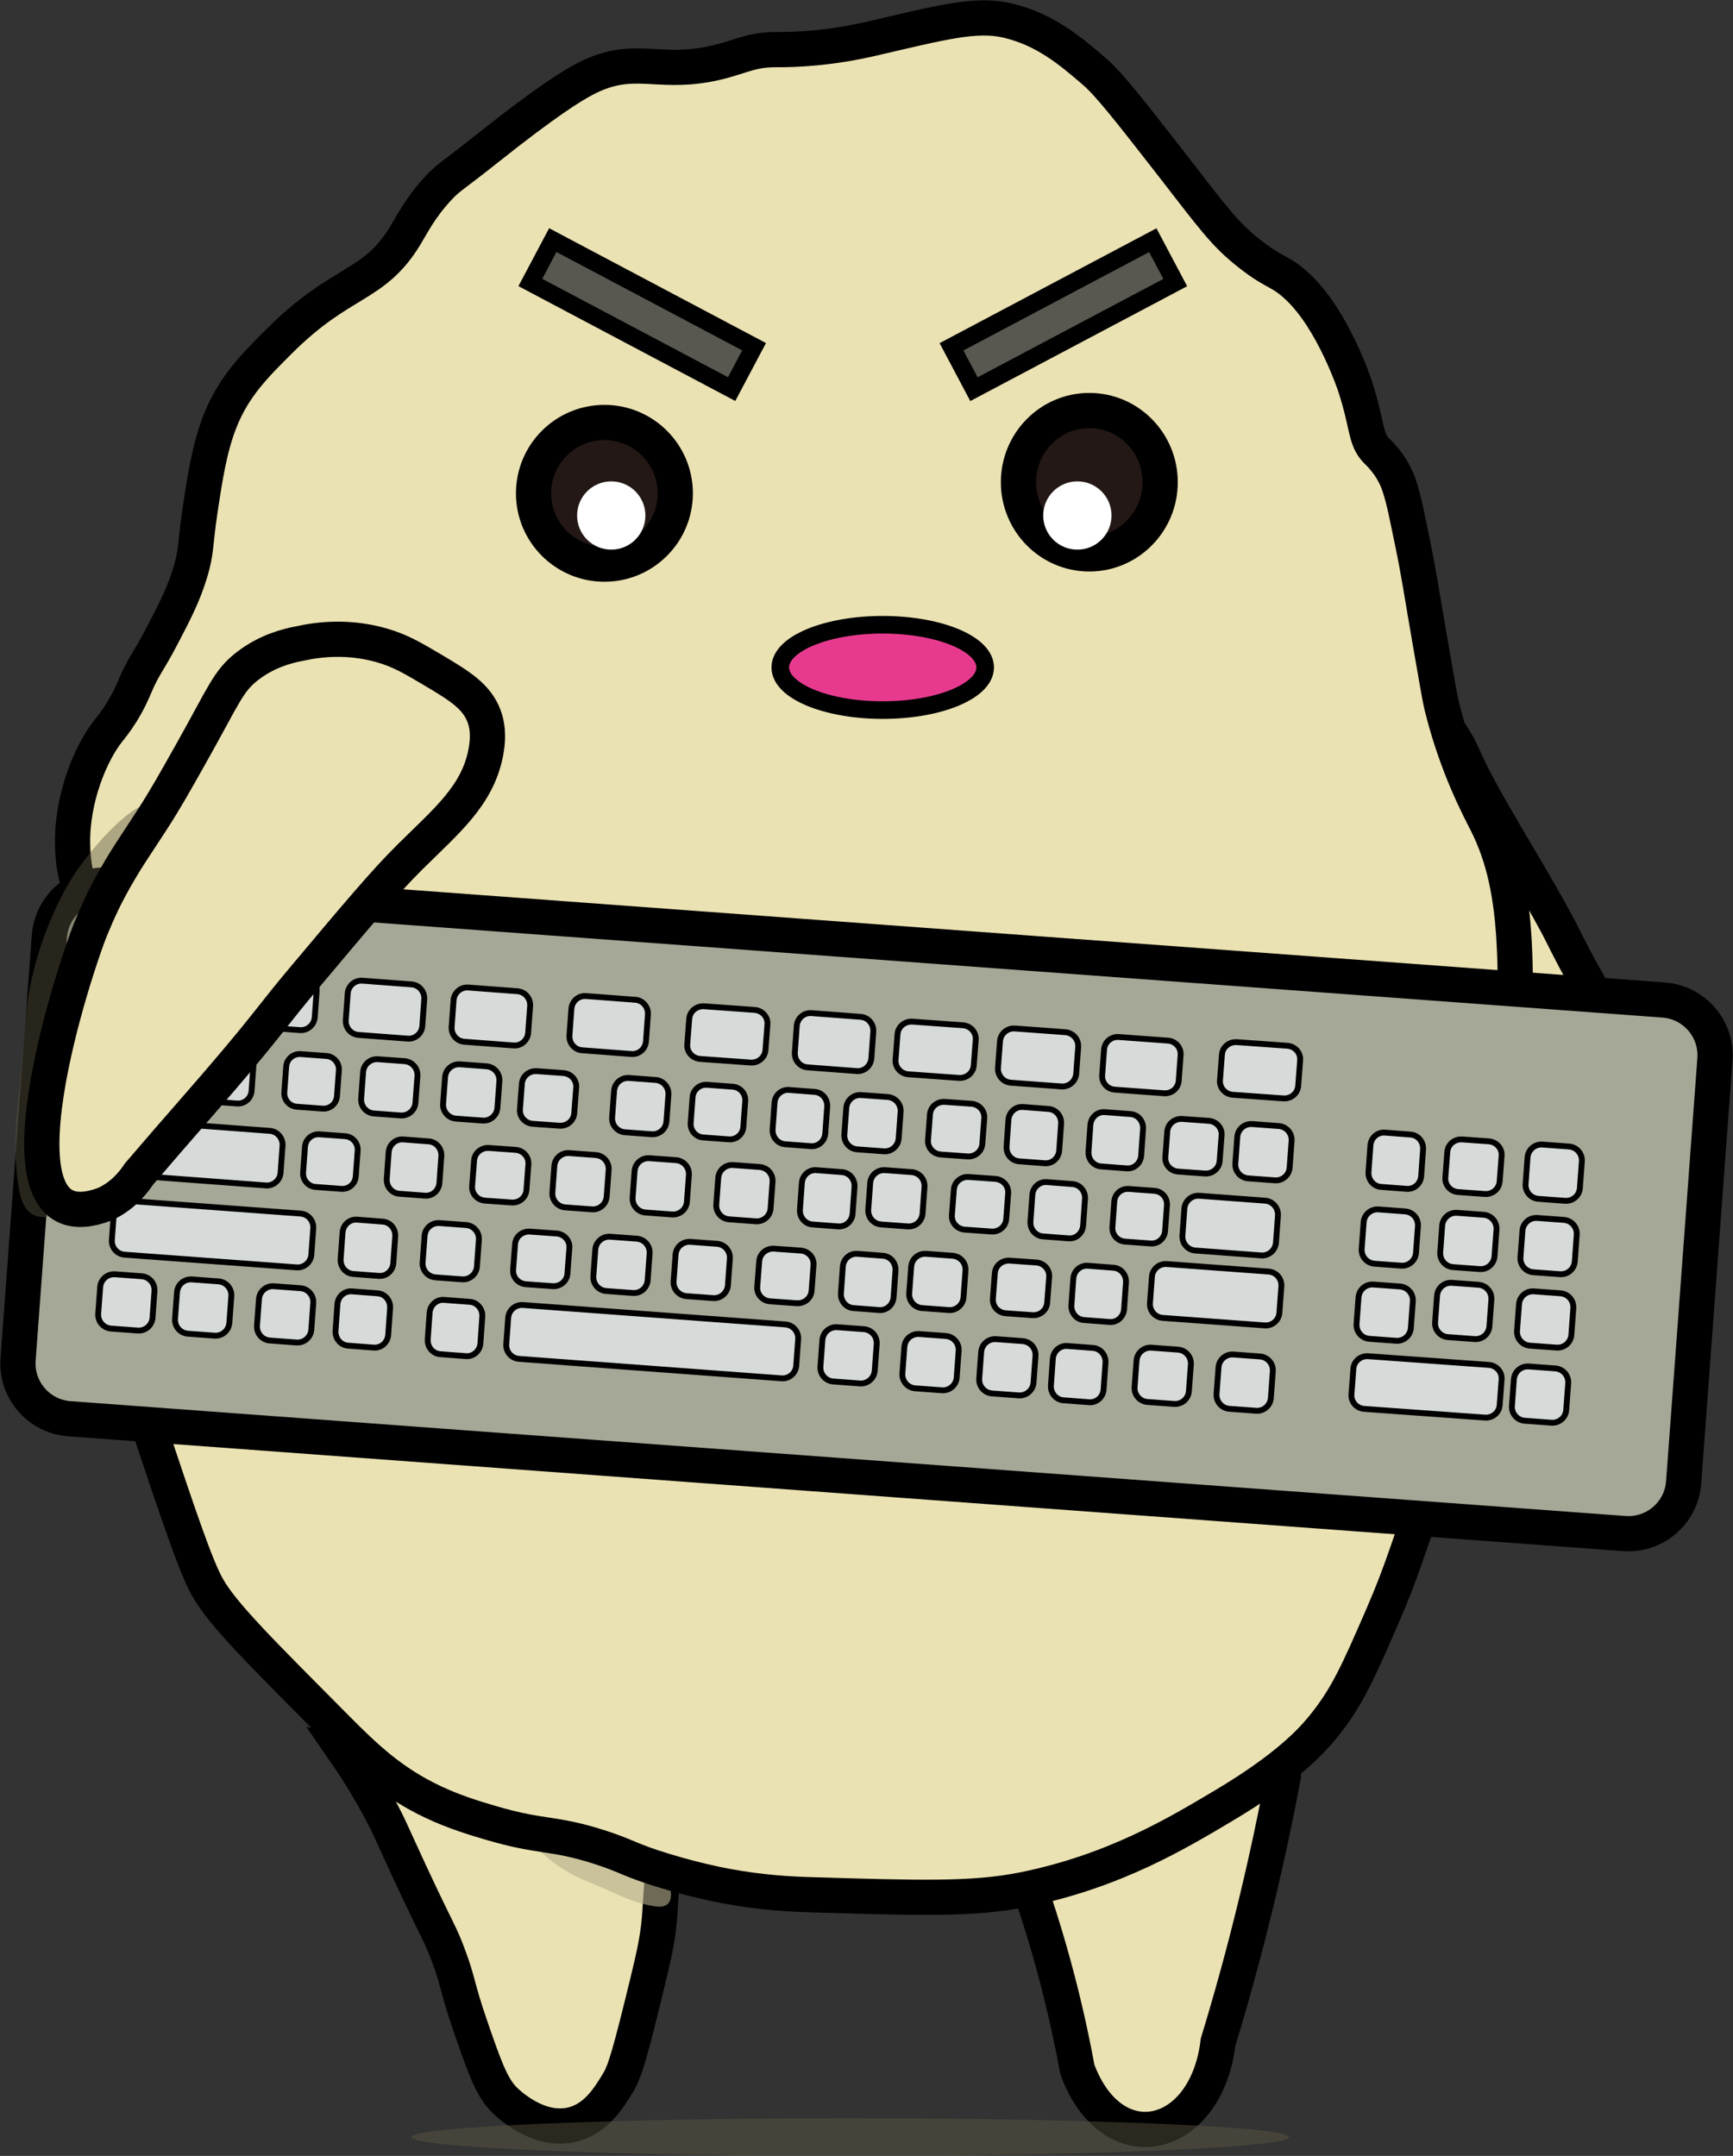 <svg width="1015" height="1263" xmlns="http://www.w3.org/2000/svg" xmlns:xlink="http://www.w3.org/1999/xlink" xml:space="preserve" overflow="hidden"><rect width="100%" height="100%" fill="#333333" stroke="none"/><g transform="translate(-3249 -690)"><path d="M4023.1 1102.31C4032.17 1072.36 4030.02 1067.57 4035.15 1065.31 4050.25 1058.66 4081.42 1094.56 4097.71 1118.52 4108.2 1133.97 4102.09 1129.13 4123.1 1165.98 4136.88 1190.15 4154.64 1218.75 4164.44 1238.4 4165.27 1240.07 4167.64 1244.92 4171.16 1251.54 4177.1 1262.73 4180.81 1268.47 4192.31 1291.07 4206.16 1318.29 4215.4 1338.39 4232.09 1371.86 4234.13 1375.03 4240.3 1384.48 4240.5 1397.33 4237.08 1475.82 4100.35 1354.07 4087.24 1339.96 4066.72 1319.02 4063.15 1310.56 4043.9 1283.28 4033.03 1267.88 4027.6 1260.18 4021.76 1253.21 4015.48 1245.7 4011.47 1241.69 4006.78 1233.97 4001.07 1224.59 3998.11 1215.9 3996.5 1210 3999.07 1202.19 4002.51 1190.41 4005.06 1175.74 4007.21 1163.43 4006.51 1161.81 4008.21 1151.49 4011.34 1132.5 4015.37 1127.82 4023.1 1102.31Z" stroke="#000000" stroke-width="20.625" stroke-miterlimit="8" fill="#EBE2B3" fill-rule="evenodd"/><path d="M3450.5 1715.5C3453.92 1720.46 3456.74 1724.75 3458.85 1728.07 3466.27 1739.79 3471.15 1749.07 3473.03 1752.69 3477.97 1762.13 3478.42 1764.04 3488.95 1786.7 3505.87 1823.08 3506.57 1822.11 3511.31 1834.76 3517.87 1852.14 3516.19 1852.9 3524.8 1877.84 3532.77 1900.91 3536.91 1912.56 3544.12 1919.91 3545.98 1921.79 3564.3 1939.92 3584.79 1934.49 3598.25 1930.92 3605.55 1919.02 3610.76 1910.49 3613.92 1905.36 3616.18 1900.26 3624.93 1864.76 3629.99 1844.26 3632.54 1833.78 3633.99 1824.24 3634.77 1819.19 3635.18 1815.18 3635.4 1811.71 3636.35 1797.69 3636.95 1788.64 3637.18 1784.75 3637.71 1775.75 3640.43 1762.65 3650.5 1745.65 3583.84 1735.59 3517.17 1725.56 3450.5 1715.5L3450.5 1715.5Z" stroke="#000000" stroke-width="20.625" stroke-miterlimit="8" fill="#EBE2B3" fill-rule="evenodd"/><path d="M3546.86 1739.15C3543.03 1744.63 3552.95 1760.44 3558.05 1766.83 3562.22 1772.08 3567.73 1776.78 3569.92 1778.56 3571.35 1779.75 3574.42 1782.19 3578.6 1784.87 3585.56 1789.32 3589.72 1790.81 3599.13 1794.8 3611.79 1800.16 3619.32 1804.55 3631.41 1806.61 3634.01 1807.06 3637.89 1807.58 3640.18 1805.3 3643.1 1802.4 3641.74 1796.6 3641.3 1794.52 3637.03 1774.14 3555.79 1726.34 3546.86 1739.15L3546.86 1739.15Z" fill="#B4AE8B" fill-rule="evenodd" fill-opacity="0.612"/><path d="M3839.5 1762.27C3847.71 1782.62 3855.91 1805.76 3863.35 1831.52 3870.67 1856.95 3876.05 1880.76 3880.01 1902.43 3900.58 1957.56 3955.53 1944.28 3962.4 1886.39 3970.16 1860.95 3977.67 1833.82 3984.62 1805.07 3990.88 1779.18 3996.19 1754.21 4000.67 1730.37 4001.29 1718.4 4001.88 1706.43 4002.5 1694.5L3839.58 1762.27 3839.5 1762.27Z" stroke="#000000" stroke-width="20.625" stroke-miterlimit="8" fill="#EBE2B3" fill-rule="evenodd"/><path d="M3303.79 1328.52C3303.36 1312.06 3303.16 1298.64 3303.06 1289.33 3302.95 1280.03 3302.65 1268.7 3302.03 1246.04 3301.68 1233.08 3301.57 1230.17 3300.52 1225.39 3298.26 1215.15 3294.96 1211.02 3292.85 1199.27 3291.68 1192.73 3291.58 1187.73 3291.52 1184.63 3290.98 1157.73 3302.18 1130.97 3312.59 1117.96 3313.64 1116.64 3316.71 1112.94 3320.18 1107.38 3324.65 1100.2 3327.03 1094.39 3328.21 1091.61 3333.21 1079.87 3335.59 1078.49 3344 1062.36 3351.09 1048.77 3356.44 1038.52 3360.38 1025.51 3364.27 1012.7 3363.12 1009.31 3366.23 988.66 3369.06 969.864 3371.73 952.203 3377.93 936.596 3385.93 916.474 3397.95 904.476 3412.63 889.826 3449.03 853.492 3467.65 858.569 3486.15 828.373 3490.58 821.132 3494.98 811.918 3505.59 800.381 3511.77 793.669 3513.44 793.638 3533.7 777.513 3569.7 748.857 3584.36 740.097 3591.08 736.547 3592.19 735.959 3592.75 735.678 3593.36 735.378 3619.74 722.387 3633.01 733.313 3663.39 727.759 3680.54 724.625 3687.13 719.167 3702.47 719.088 3704.62 719.078 3710.92 719.178 3719.72 718.573 3723.23 718.332 3729.11 717.885 3736.18 716.923 3748.21 715.308 3757.25 713.177 3760.04 712.524 3800.18 703.245 3820.45 697.643 3839.01 702.008 3861.31 707.231 3876.3 720.154 3889.91 731.839 3898.53 739.262 3910.39 754.452 3933.79 784.489 3959.81 817.929 3965.82 826.899 3981.18 838.893 3996.54 850.887 3998.47 848.069 4009.26 858.208 4029.97 877.663 4042.6 916.117 4042.6 916.117 4050.19 939.394 4048.33 947.116 4055.31 954.144 4057.04 955.88 4063.75 962.063 4067.81 972.552 4068.3 973.83 4068.62 974.851 4068.92 975.779 4071.46 983.786 4072.91 991.656 4076.17 1007.33 4080.29 1027.16 4081.5 1036.71 4086.48 1065.31 4090.36 1087.51 4092.19 1098.64 4093.49 1103.9 4102.29 1139.54 4115.52 1163.73 4119.82 1172.33 4139.92 1212.47 4137.89 1259.93 4133.87 1354.85 4131.43 1412.42 4130.09 1443.69 4116.31 1484.73 4109.2 1505.9 4105.93 1508.34 4088.23 1556.69 4073.25 1597.59 4070.78 1609 4058.4 1637.42 4044.66 1669.04 4037.78 1684.85 4023.32 1702.34 4017.2 1709.76 4002.94 1725.71 3965.41 1747.98 3939.05 1763.62 3901.8 1786.35 3847.84 1797.13 3818.99 1802.89 3787.4 1801.93 3724.23 1800.02 3712.27 1799.66 3694.99 1798.88 3673.33 1794.76 3669.73 1794.07 3656.09 1791.41 3638.23 1785.98 3617.13 1779.57 3616.54 1777.33 3599.63 1771.95 3572.36 1763.27 3566.7 1766.81 3536.45 1757.91 3527.52 1755.27 3515.46 1751.73 3502.46 1745.57 3478.44 1734.21 3463.12 1719.62 3445.96 1702.34 3401.74 1657.8 3379.36 1635.69 3370.49 1619.86 3363.62 1607.59 3354.2 1579.51 3335.4 1523.32 3323.4 1487.45 3317.8 1469.38 3314.34 1454.9 3307.38 1425.79 3300.59 1383.13 3303.79 1328.52Z" stroke="#000000" stroke-width="20.625" stroke-miterlimit="8" fill="#EBE2B3" fill-rule="evenodd"/><path d="M3559.61 855.485 3572.76 830.667 3690.66 893.12 3677.51 917.939Z" stroke="#000000" stroke-width="10.314" stroke-miterlimit="8" fill="#595850" fill-rule="evenodd"/><path d="M4004 1942C4004 1948.08 3888.94 1953 3747 1953 3605.06 1953 3490 1948.08 3490 1942 3490 1935.92 3605.06 1931 3747 1931 3888.94 1931 4004 1935.92 4004 1942Z" fill="#5B5742" fill-rule="evenodd" fill-opacity="0.471"/><path d="M3644.5 979C3644.5 1001.92 3625.92 1020.5 3603 1020.5 3580.08 1020.5 3561.5 1001.92 3561.5 979 3561.5 956.08 3580.08 937.5 3603 937.5 3625.92 937.5 3644.5 956.08 3644.5 979Z" stroke="#000000" stroke-width="20.625" stroke-miterlimit="8" fill="#231815" fill-rule="evenodd"/><path d="M3627 992C3627 1003.05 3618.05 1012 3607 1012 3595.95 1012 3587 1003.05 3587 992 3587 980.954 3595.95 972 3607 972 3618.05 972 3627 980.954 3627 992Z" fill="#FFFFFF" fill-rule="evenodd"/><path d="M3826 1081C3826 1094.81 3799.14 1106 3766 1106 3732.86 1106 3706 1094.81 3706 1081 3706 1067.19 3732.86 1056 3766 1056 3799.14 1056 3826 1067.19 3826 1081Z" stroke="#000000" stroke-width="10.312" stroke-miterlimit="8" fill="#E73A8F" fill-rule="evenodd"/><path d="M4200.35 1588.41 3289.6 1521.14C3271.69 1519.81 3258.27 1504.24 3259.59 1486.38L3277.9 1238.58C3279.23 1220.68 3294.81 1207.27 3312.68 1208.59L4223.4 1275.85C4241.31 1277.18 4254.73 1292.75 4253.41 1310.61L4235.1 1558.42C4233.81 1576.28 4218.22 1589.73 4200.35 1588.41L4200.35 1588.41Z" stroke="#000000" stroke-width="20.625" stroke-miterlimit="8" fill="#A6A897" fill-rule="evenodd"/><path d="M3549.82 1302.48 3520.91 1300.29C3516.52 1299.96 3513.23 1296.09 3513.52 1291.62L3514.65 1276.03C3514.97 1271.57 3518.78 1268.22 3523.18 1268.52L3552.09 1270.7C3556.48 1271.03 3559.77 1274.9 3559.48 1279.38L3558.35 1294.96C3558.02 1299.47 3554.21 1302.81 3549.82 1302.48Z" stroke="#000000" stroke-width="3.438" stroke-miterlimit="8" fill="#D6DBD9" fill-rule="evenodd"/><path d="M3688.61 1312.48 3659.07 1310.36C3654.58 1310.04 3651.22 1306.28 3651.52 1301.94L3652.67 1286.81C3653.01 1282.48 3656.89 1279.23 3661.39 1279.52L3690.93 1281.64C3695.42 1281.96 3698.78 1285.71 3698.48 1290.06L3697.33 1305.18C3697 1309.52 3693.1 1312.8 3688.61 1312.48Z" stroke="#000000" stroke-width="3.438" stroke-miterlimit="8" fill="#D6DBD9" fill-rule="evenodd"/><path d="M3362.61 1288.48 3333.07 1286.36C3328.58 1286.04 3325.22 1282.28 3325.52 1277.94L3326.67 1262.81C3327 1258.48 3330.89 1255.23 3335.39 1255.52L3364.93 1257.64C3369.42 1257.96 3372.78 1261.71 3372.48 1266.06L3371.33 1281.19C3371.03 1285.53 3367.1 1288.8 3362.61 1288.48Z" stroke="#000000" stroke-width="3.438" stroke-miterlimit="8" fill="#D6DBD9" fill-rule="evenodd"/><path d="M3424.61 1293.48 3395.07 1291.29C3390.58 1290.96 3387.22 1287.09 3387.52 1282.62L3388.67 1267.03C3389.01 1262.57 3392.89 1259.22 3397.39 1259.52L3426.93 1261.7C3431.42 1262.03 3434.78 1265.9 3434.48 1270.38L3433.33 1285.96C3433.02 1290.47 3429.1 1293.81 3424.61 1293.48Z" stroke="#000000" stroke-width="3.438" stroke-miterlimit="8" fill="#D6DBD9" fill-rule="evenodd"/><path d="M3930.82 1330.48 3901.91 1328.36C3897.52 1328.04 3894.23 1324.28 3894.52 1319.94L3895.65 1304.81C3895.97 1300.48 3899.78 1297.23 3904.18 1297.52L3933.09 1299.64C3937.48 1299.96 3940.77 1303.72 3940.48 1308.06L3939.35 1323.19C3939.06 1327.54 3935.22 1330.77 3930.82 1330.48Z" stroke="#000000" stroke-width="3.438" stroke-miterlimit="8" fill="#D6DBD9" fill-rule="evenodd"/><path d="M3487.82 1298.48 3458.91 1296.29C3454.52 1295.96 3451.23 1292.09 3451.52 1287.62L3452.65 1272.03C3452.97 1267.57 3456.78 1264.22 3461.18 1264.52L3490.09 1266.7C3494.48 1267.03 3497.77 1270.9 3497.48 1275.38L3496.35 1290.96C3496.06 1295.44 3492.21 1298.81 3487.82 1298.48Z" stroke="#000000" stroke-width="3.438" stroke-miterlimit="8" fill="#D6DBD9" fill-rule="evenodd"/><path d="M3750.82 1317.48 3721.91 1315.29C3717.52 1314.96 3714.23 1311.09 3714.52 1306.62L3715.65 1291.03C3715.97 1286.57 3719.78 1283.22 3724.18 1283.52L3753.09 1285.7C3757.48 1286.03 3760.77 1289.9 3760.48 1294.38L3759.35 1309.96C3759.03 1314.43 3755.21 1317.81 3750.82 1317.48Z" stroke="#000000" stroke-width="3.438" stroke-miterlimit="8" fill="#D6DBD9" fill-rule="evenodd"/><path d="M3810.61 1321.48 3781.07 1319.36C3776.58 1319.04 3773.22 1315.28 3773.52 1310.94L3774.67 1295.81C3775 1291.48 3778.89 1288.23 3783.39 1288.52L3812.93 1290.64C3817.42 1290.96 3820.78 1294.71 3820.48 1299.06L3819.33 1314.18C3818.98 1318.55 3815.1 1321.8 3810.61 1321.48Z" stroke="#000000" stroke-width="3.438" stroke-miterlimit="8" fill="#D6DBD9" fill-rule="evenodd"/><path d="M3870.61 1326.48 3841.07 1324.29C3836.58 1323.96 3833.22 1320.09 3833.52 1315.62L3834.67 1300.03C3835 1295.57 3838.89 1292.22 3843.39 1292.52L3872.93 1294.7C3877.42 1295.03 3880.78 1298.9 3880.48 1303.38L3879.33 1318.96C3879.03 1323.44 3875.1 1326.81 3870.61 1326.48Z" stroke="#000000" stroke-width="3.438" stroke-miterlimit="8" fill="#D6DBD9" fill-rule="evenodd"/><path d="M3618.82 1307.48 3589.91 1305.29C3585.52 1304.96 3582.23 1301.09 3582.52 1296.62L3583.65 1281.03C3583.97 1276.57 3587.78 1273.22 3592.18 1273.52L3621.09 1275.7C3625.48 1276.03 3628.77 1279.9 3628.48 1284.38L3627.35 1299.96C3627.05 1304.48 3623.21 1307.81 3618.82 1307.48Z" stroke="#000000" stroke-width="3.438" stroke-miterlimit="8" fill="#D6DBD9" fill-rule="evenodd"/><path d="M4000.61 1333.48 3971.07 1331.36C3966.58 1331.04 3963.22 1327.28 3963.52 1322.94L3964.67 1307.81C3965 1303.48 3968.89 1300.23 3973.39 1300.52L4002.93 1302.64C4007.42 1302.96 4010.78 1306.71 4010.48 1311.06L4009.33 1326.18C4009.03 1330.53 4005.1 1333.8 4000.61 1333.48Z" stroke="#000000" stroke-width="3.438" stroke-miterlimit="8" fill="#D6DBD9" fill-rule="evenodd"/><path d="M3387.82 1336.48 3328.91 1332.07C3324.52 1331.74 3321.23 1327.9 3321.52 1323.46L3322.65 1307.98C3322.97 1303.55 3326.78 1300.23 3331.19 1300.52L3390.09 1304.93C3394.48 1305.26 3397.77 1309.1 3397.48 1313.54L3396.35 1329.02C3396.05 1333.5 3392.21 1336.81 3387.82 1336.48Z" stroke="#000000" stroke-width="3.438" stroke-miterlimit="8" fill="#D6DBD9" fill-rule="evenodd"/><path d="M3437.94 1339.48 3422.81 1338.36C3418.48 1338.04 3415.23 1334.29 3415.52 1329.94L3416.63 1314.81C3416.95 1310.48 3420.71 1307.23 3425.06 1307.52L3440.19 1308.63C3444.52 1308.95 3447.77 1312.71 3447.48 1317.05L3446.37 1332.18C3446.04 1336.55 3442.28 1339.8 3437.94 1339.48Z" stroke="#000000" stroke-width="3.438" stroke-miterlimit="8" fill="#D6DBD9" fill-rule="evenodd"/><path d="M3483.65 1343.48 3468.04 1342.33C3463.57 1342 3460.22 1338.12 3460.52 1333.64L3461.67 1318.04C3462 1313.57 3465.87 1310.22 3470.36 1310.52L3485.96 1311.67C3490.43 1312 3493.78 1315.87 3493.48 1320.35L3492.33 1335.95C3492.04 1340.44 3488.11 1343.81 3483.65 1343.48Z" stroke="#000000" stroke-width="3.438" stroke-miterlimit="8" fill="#D6DBD9" fill-rule="evenodd"/><path d="M3531.65 1346.48 3516.04 1345.33C3511.57 1345 3508.22 1341.12 3508.52 1336.64L3509.67 1321.04C3510 1316.57 3513.87 1313.22 3518.36 1313.52L3533.96 1314.67C3538.43 1315 3541.78 1318.87 3541.48 1323.35L3540.33 1338.96C3540.04 1343.44 3536.12 1346.81 3531.65 1346.48Z" stroke="#000000" stroke-width="3.438" stroke-miterlimit="8" fill="#D6DBD9" fill-rule="evenodd"/><path d="M3576.65 1349.48 3561.04 1348.37C3556.57 1348.04 3553.22 1344.29 3553.52 1339.94L3554.67 1324.81C3555 1320.48 3558.87 1317.23 3563.35 1317.52L3578.96 1318.63C3583.43 1318.95 3586.78 1322.71 3586.48 1327.05L3585.33 1342.18C3584.99 1346.56 3581.12 1349.8 3576.65 1349.48L3576.65 1349.48Z" stroke="#000000" stroke-width="3.438" stroke-miterlimit="8" fill="#D6DBD9" fill-rule="evenodd"/><path d="M3630.65 1354.48 3615.04 1353.33C3610.57 1353 3607.22 1349.12 3607.52 1344.64L3608.67 1329.04C3609 1324.57 3612.87 1321.22 3617.36 1321.52L3632.96 1322.67C3637.43 1323 3640.78 1326.87 3640.48 1331.35L3639.33 1346.95C3639.03 1351.44 3635.12 1354.81 3630.65 1354.48Z" stroke="#000000" stroke-width="3.438" stroke-miterlimit="8" fill="#D6DBD9" fill-rule="evenodd"/><path d="M3675.94 1357.48 3660.81 1356.36C3656.48 1356.04 3653.23 1352.29 3653.52 1347.94L3654.63 1332.81C3654.95 1328.48 3658.71 1325.23 3663.06 1325.52L3678.19 1326.63C3682.52 1326.95 3685.77 1330.71 3685.48 1335.05L3684.37 1350.18C3684.07 1354.56 3680.28 1357.8 3675.94 1357.48Z" stroke="#000000" stroke-width="3.438" stroke-miterlimit="8" fill="#D6DBD9" fill-rule="evenodd"/><path d="M3723.94 1361.48 3708.81 1360.33C3704.48 1360 3701.23 1356.12 3701.52 1351.64L3702.63 1336.04C3702.95 1331.57 3706.71 1328.22 3711.06 1328.52L3726.19 1329.67C3730.52 1330 3733.77 1333.87 3733.48 1338.35L3732.37 1353.96C3732.04 1358.47 3728.28 1361.81 3723.94 1361.48Z" stroke="#000000" stroke-width="3.438" stroke-miterlimit="8" fill="#D6DBD9" fill-rule="evenodd"/><path d="M3766.65 1364.48 3751.04 1363.33C3746.57 1363 3743.22 1359.12 3743.52 1354.64L3744.67 1339.04C3745 1334.57 3748.87 1331.22 3753.36 1331.52L3768.96 1332.67C3773.43 1333 3776.78 1336.87 3776.48 1341.35L3775.33 1356.96C3775 1361.43 3771.12 1364.81 3766.65 1364.48Z" stroke="#000000" stroke-width="3.438" stroke-miterlimit="8" fill="#D6DBD9" fill-rule="evenodd"/><path d="M3815.65 1367.48 3800.04 1366.36C3795.57 1366.04 3792.22 1362.29 3792.52 1357.94L3793.67 1342.81C3794 1338.48 3797.87 1335.23 3802.36 1335.52L3817.96 1336.63C3822.43 1336.95 3825.78 1340.71 3825.48 1345.05L3824.33 1360.18C3824 1364.52 3820.11 1367.8 3815.65 1367.48Z" stroke="#000000" stroke-width="3.438" stroke-miterlimit="8" fill="#D6DBD9" fill-rule="evenodd"/><path d="M3860.94 1371.48 3845.81 1370.33C3841.48 1370 3838.23 1366.12 3838.52 1361.64L3839.63 1346.04C3839.95 1341.57 3843.71 1338.22 3848.06 1338.52L3863.19 1339.67C3867.52 1340 3870.77 1343.87 3870.48 1348.35L3869.37 1363.95C3869.08 1368.44 3865.28 1371.81 3860.94 1371.48Z" stroke="#000000" stroke-width="3.438" stroke-miterlimit="8" fill="#D6DBD9" fill-rule="evenodd"/><path d="M3908.94 1374.48 3893.81 1373.33C3889.48 1373 3886.23 1369.12 3886.52 1364.64L3887.63 1349.04C3887.95 1344.57 3891.71 1341.22 3896.06 1341.52L3911.19 1342.67C3915.52 1343 3918.77 1346.87 3918.48 1351.35L3917.37 1366.95C3917.07 1371.47 3913.28 1374.81 3908.94 1374.48Z" stroke="#000000" stroke-width="3.438" stroke-miterlimit="8" fill="#D6DBD9" fill-rule="evenodd"/><path d="M3954.65 1377.48 3939.04 1376.36C3934.57 1376.04 3931.22 1372.29 3931.52 1367.94L3932.67 1352.81C3933 1348.48 3936.87 1345.23 3941.36 1345.52L3956.96 1346.63C3961.43 1346.95 3964.78 1350.71 3964.48 1355.05L3963.33 1370.18C3963 1374.56 3959.12 1377.8 3954.65 1377.48Z" stroke="#000000" stroke-width="3.438" stroke-miterlimit="8" fill="#D6DBD9" fill-rule="evenodd"/><path d="M3995.64 1381.48 3980.04 1380.33C3975.57 1380 3972.22 1376.12 3972.52 1371.64L3973.67 1356.04C3974 1351.57 3977.87 1348.22 3982.35 1348.52L3997.96 1349.67C4002.43 1350 4005.78 1353.87 4005.48 1358.35L4004.33 1373.95C4004.02 1378.47 4000.12 1381.81 3995.64 1381.48Z" stroke="#000000" stroke-width="3.438" stroke-miterlimit="8" fill="#D6DBD9" fill-rule="evenodd"/><path d="M3497.94 1390.48 3482.81 1389.33C3478.48 1389 3475.23 1385.12 3475.52 1380.64L3476.63 1365.04C3476.95 1360.57 3480.71 1357.22 3485.06 1357.52L3500.19 1358.67C3504.52 1359 3507.77 1362.87 3507.48 1367.35L3506.37 1382.96C3506.05 1387.43 3502.28 1390.81 3497.94 1390.48Z" stroke="#000000" stroke-width="3.438" stroke-miterlimit="8" fill="#D6DBD9" fill-rule="evenodd"/><path d="M3548.65 1394.48 3533.04 1393.36C3528.57 1393.04 3525.22 1389.29 3525.52 1384.94L3526.67 1369.81C3527 1365.48 3530.87 1362.23 3535.36 1362.52L3550.96 1363.63C3555.43 1363.95 3558.78 1367.71 3558.48 1372.05L3557.33 1387.18C3557 1391.52 3553.12 1394.8 3548.65 1394.48Z" stroke="#000000" stroke-width="3.438" stroke-miterlimit="8" fill="#D6DBD9" fill-rule="evenodd"/><path d="M3595.65 1398.48 3580.04 1397.33C3575.57 1397 3572.22 1393.12 3572.52 1388.64L3573.67 1373.04C3574 1368.57 3577.87 1365.22 3582.36 1365.52L3597.96 1366.67C3602.43 1367 3605.78 1370.87 3605.48 1375.35L3604.33 1390.95C3604.03 1395.44 3600.11 1398.81 3595.65 1398.48Z" stroke="#000000" stroke-width="3.438" stroke-miterlimit="8" fill="#D6DBD9" fill-rule="evenodd"/><path d="M3642.64 1401.48 3627.04 1400.33C3622.57 1400 3619.22 1396.12 3619.52 1391.64L3620.67 1376.04C3621 1371.57 3624.87 1368.22 3629.35 1368.52L3644.96 1369.67C3649.43 1370 3652.78 1373.87 3652.48 1378.35L3651.33 1393.96C3650.99 1398.46 3647.12 1401.81 3642.64 1401.48Z" stroke="#000000" stroke-width="3.438" stroke-miterlimit="8" fill="#D6DBD9" fill-rule="evenodd"/><path d="M3691.65 1405.48 3676.04 1404.33C3671.57 1404 3668.22 1400.12 3668.52 1395.64L3669.67 1380.04C3670 1375.57 3673.87 1372.22 3678.36 1372.52L3693.96 1373.67C3698.43 1374 3701.78 1377.87 3701.48 1382.35L3700.33 1397.95C3700.04 1402.44 3696.11 1405.81 3691.65 1405.48Z" stroke="#000000" stroke-width="3.438" stroke-miterlimit="8" fill="#D6DBD9" fill-rule="evenodd"/><path d="M3739.94 1408.48 3724.81 1407.33C3720.48 1407 3717.23 1403.12 3717.52 1398.64L3718.63 1383.04C3718.95 1378.57 3722.71 1375.22 3727.06 1375.52L3742.19 1376.67C3746.52 1377 3749.77 1380.87 3749.48 1385.35L3748.37 1400.95C3748.08 1405.44 3744.28 1408.81 3739.94 1408.48Z" stroke="#000000" stroke-width="3.438" stroke-miterlimit="8" fill="#D6DBD9" fill-rule="evenodd"/><path d="M3780.65 1408.48 3765.04 1407.33C3760.57 1407 3757.22 1403.12 3757.52 1398.64L3758.67 1383.04C3759 1378.57 3762.87 1375.22 3767.36 1375.52L3782.96 1376.67C3787.43 1377 3790.78 1380.87 3790.48 1385.35L3789.33 1400.95C3789.02 1405.47 3785.12 1408.81 3780.65 1408.48Z" stroke="#000000" stroke-width="3.438" stroke-miterlimit="8" fill="#D6DBD9" fill-rule="evenodd"/><path d="M3829.64 1411.48 3814.04 1410.36C3809.57 1410.04 3806.22 1406.29 3806.52 1401.94L3807.67 1386.81C3808 1382.48 3811.87 1379.23 3816.35 1379.52L3831.96 1380.63C3836.43 1380.95 3839.78 1384.71 3839.48 1389.05L3838.33 1404.18C3838.02 1408.57 3834.11 1411.8 3829.64 1411.48Z" stroke="#000000" stroke-width="3.438" stroke-miterlimit="8" fill="#D6DBD9" fill-rule="evenodd"/><path d="M3874.94 1415.48 3859.81 1414.33C3855.48 1414 3852.23 1410.12 3852.52 1405.64L3853.63 1390.04C3853.95 1385.57 3857.71 1382.22 3862.06 1382.52L3877.19 1383.67C3881.52 1384 3884.77 1387.87 3884.48 1392.35L3883.37 1407.95C3883.04 1412.46 3879.28 1415.81 3874.94 1415.48Z" stroke="#000000" stroke-width="3.438" stroke-miterlimit="8" fill="#D6DBD9" fill-rule="evenodd"/><path d="M3922.94 1418.48 3907.81 1417.37C3903.48 1417.04 3900.23 1413.29 3900.52 1408.94L3901.63 1393.81C3901.95 1389.48 3905.71 1386.23 3910.06 1386.52L3925.19 1387.63C3929.52 1387.95 3932.77 1391.71 3932.48 1396.05L3931.37 1411.18C3931.05 1415.52 3927.28 1418.8 3922.94 1418.48Z" stroke="#000000" stroke-width="3.438" stroke-miterlimit="8" fill="#D6DBD9" fill-rule="evenodd"/><path d="M3404.74 1384.48 3324.97 1378.5C3320.54 1378.16 3317.23 1374.27 3317.52 1369.77L3318.66 1354.08C3318.99 1349.59 3322.82 1346.22 3327.26 1346.52L3407.03 1352.5C3411.46 1352.83 3414.77 1356.73 3414.48 1361.23L3413.34 1376.92C3413.05 1381.42 3409.16 1384.81 3404.74 1384.48Z" stroke="#000000" stroke-width="3.438" stroke-miterlimit="8" fill="#D6DBD9" fill-rule="evenodd"/><path d="M3470.94 1437.48 3455.81 1436.33C3451.48 1436 3448.23 1432.12 3448.52 1427.64L3449.63 1412.04C3449.95 1407.57 3453.71 1404.22 3458.06 1404.52L3473.19 1405.67C3477.52 1406 3480.77 1409.87 3480.48 1414.35L3479.37 1429.96C3479.05 1434.43 3475.28 1437.81 3470.94 1437.48Z" stroke="#000000" stroke-width="3.438" stroke-miterlimit="8" fill="#D6DBD9" fill-rule="evenodd"/><path d="M3448.94 1386.48 3433.81 1385.36C3429.48 1385.04 3426.23 1381.29 3426.52 1376.94L3427.63 1361.81C3427.95 1357.48 3431.71 1354.23 3436.06 1354.52L3451.19 1355.63C3455.52 1355.95 3458.77 1359.71 3458.48 1364.05L3457.37 1379.18C3457.08 1383.53 3453.28 1386.8 3448.94 1386.48Z" stroke="#000000" stroke-width="3.438" stroke-miterlimit="8" fill="#D6DBD9" fill-rule="evenodd"/><path d="M3987.64 1425.48 3949.05 1422.59C3944.57 1422.26 3941.22 1418.35 3941.52 1413.83L3942.67 1398.1C3943 1393.6 3946.88 1390.22 3951.36 1390.52L3989.95 1393.4C3994.43 1393.74 3997.78 1397.64 3997.48 1402.16L3996.33 1417.89C3995.99 1422.44 3992.11 1425.81 3987.64 1425.48L3987.64 1425.48Z" stroke="#000000" stroke-width="3.438" stroke-miterlimit="8" fill="#D6DBD9" fill-rule="evenodd"/><path d="M3422.75 1432.48 3321.96 1425.04C3317.54 1424.71 3314.23 1420.87 3314.52 1416.43L3315.65 1400.97C3315.98 1396.54 3319.82 1393.23 3324.25 1393.52L3425.04 1400.96C3429.46 1401.29 3432.77 1405.12 3432.48 1409.56L3431.35 1425.02C3431.02 1429.46 3427.17 1432.8 3422.75 1432.48Z" stroke="#000000" stroke-width="3.438" stroke-miterlimit="8" fill="#D6DBD9" fill-rule="evenodd"/><path d="M3519.65 1439.48 3504.04 1438.33C3499.57 1438 3496.22 1434.12 3496.52 1429.64L3497.67 1414.04C3498 1409.57 3501.87 1406.22 3506.36 1406.52L3521.96 1407.67C3526.43 1408 3529.78 1411.87 3529.48 1416.35L3528.33 1431.96C3528.03 1436.44 3524.11 1439.81 3519.65 1439.48Z" stroke="#000000" stroke-width="3.438" stroke-miterlimit="8" fill="#D6DBD9" fill-rule="evenodd"/><path d="M3572.65 1443.48 3557.04 1442.36C3552.57 1442.04 3549.22 1438.29 3549.52 1433.94L3550.67 1418.81C3551 1414.48 3554.87 1411.23 3559.36 1411.52L3574.96 1412.63C3579.43 1412.95 3582.78 1416.71 3582.48 1421.05L3581.33 1436.18C3581.02 1440.56 3577.11 1443.8 3572.65 1443.48Z" stroke="#000000" stroke-width="3.438" stroke-miterlimit="8" fill="#D6DBD9" fill-rule="evenodd"/><path d="M3619.65 1447.48 3604.04 1446.33C3599.57 1446 3596.22 1442.12 3596.52 1437.64L3597.67 1422.04C3598 1417.57 3601.87 1414.22 3606.36 1414.52L3621.96 1415.67C3626.43 1416 3629.78 1419.87 3629.48 1424.35L3628.33 1439.96C3628.03 1444.47 3624.12 1447.81 3619.65 1447.48Z" stroke="#000000" stroke-width="3.438" stroke-miterlimit="8" fill="#D6DBD9" fill-rule="evenodd"/><path d="M3666.65 1450.48 3651.04 1449.33C3646.57 1449 3643.22 1445.12 3643.52 1440.64L3644.67 1425.04C3645 1420.57 3648.87 1417.22 3653.36 1417.52L3668.96 1418.67C3673.43 1419 3676.78 1422.87 3676.48 1427.35L3675.33 1442.96C3675 1447.43 3671.11 1450.81 3666.65 1450.48Z" stroke="#000000" stroke-width="3.438" stroke-miterlimit="8" fill="#D6DBD9" fill-rule="evenodd"/><path d="M3715.65 1453.48 3700.04 1452.37C3695.57 1452.05 3692.22 1448.29 3692.52 1443.95L3693.67 1428.81C3694 1424.48 3697.87 1421.23 3702.36 1421.52L3717.96 1422.63C3722.43 1422.95 3725.78 1426.71 3725.48 1431.05L3724.33 1446.19C3724.04 1450.53 3720.13 1453.77 3715.65 1453.48Z" stroke="#000000" stroke-width="3.438" stroke-miterlimit="8" fill="#D6DBD9" fill-rule="evenodd"/><path d="M3763.94 1457.48 3748.81 1456.33C3744.48 1456 3741.23 1452.12 3741.52 1447.64L3742.63 1432.04C3742.95 1427.57 3746.71 1424.22 3751.06 1424.52L3766.19 1425.67C3770.52 1426 3773.77 1429.87 3773.48 1434.35L3772.37 1449.96C3772.04 1454.47 3768.28 1457.81 3763.94 1457.48Z" stroke="#000000" stroke-width="3.438" stroke-miterlimit="8" fill="#D6DBD9" fill-rule="evenodd"/><path d="M3804.65 1457.48 3789.04 1456.33C3784.57 1456 3781.22 1452.12 3781.52 1447.64L3782.67 1432.04C3783 1427.57 3786.87 1424.22 3791.35 1424.52L3806.96 1425.67C3811.43 1426 3814.78 1429.87 3814.48 1434.35L3813.33 1449.95C3813.03 1454.47 3809.12 1457.81 3804.65 1457.48Z" stroke="#000000" stroke-width="3.438" stroke-miterlimit="8" fill="#D6DBD9" fill-rule="evenodd"/><path d="M3853.65 1460.48 3838.04 1459.36C3833.57 1459.04 3830.22 1455.29 3830.52 1450.94L3831.67 1435.81C3832 1431.48 3835.87 1428.23 3840.36 1428.52L3855.96 1429.63C3860.43 1429.95 3863.78 1433.71 3863.48 1438.05L3862.33 1453.18C3862.04 1457.53 3858.12 1460.8 3853.65 1460.48Z" stroke="#000000" stroke-width="3.438" stroke-miterlimit="8" fill="#D6DBD9" fill-rule="evenodd"/><path d="M3898.94 1464.48 3883.81 1463.33C3879.48 1463 3876.23 1459.12 3876.52 1454.64L3877.63 1439.04C3877.95 1434.57 3881.71 1431.22 3886.06 1431.52L3901.19 1432.67C3905.52 1433 3908.77 1436.87 3908.48 1441.35L3907.37 1456.96C3907.05 1461.43 3903.28 1464.81 3898.94 1464.48Z" stroke="#000000" stroke-width="3.438" stroke-miterlimit="8" fill="#D6DBD9" fill-rule="evenodd"/><path d="M3989.72 1466.48 3929.98 1462.07C3925.55 1461.74 3922.23 1457.9 3922.52 1453.46L3923.66 1437.98C3923.99 1433.55 3927.83 1430.23 3932.28 1430.52L3992.02 1434.93C3996.45 1435.26 3999.77 1439.1 3999.48 1443.54L3998.34 1459.02C3998.01 1463.49 3994.16 1466.8 3989.72 1466.48Z" stroke="#000000" stroke-width="3.438" stroke-miterlimit="8" fill="#D6DBD9" fill-rule="evenodd"/><path d="M3329.65 1469.48 3314.04 1468.33C3309.57 1467.99 3306.22 1464.12 3306.52 1459.64L3307.67 1444.04C3308 1439.57 3311.87 1436.22 3316.36 1436.52L3331.96 1437.67C3336.43 1438 3339.78 1441.87 3339.48 1446.35L3338.33 1461.95C3338.03 1466.47 3334.15 1469.82 3329.65 1469.48Z" stroke="#000000" stroke-width="3.438" stroke-miterlimit="8" fill="#D6DBD9" fill-rule="evenodd"/><path d="M3374.65 1472.48 3359.04 1471.33C3354.57 1471 3351.22 1467.12 3351.52 1462.64L3352.67 1447.04C3353 1442.57 3356.87 1439.22 3361.36 1439.52L3376.96 1440.67C3381.43 1441 3384.78 1444.87 3384.48 1449.35L3383.33 1464.95C3382.99 1469.47 3379.12 1472.81 3374.65 1472.48Z" stroke="#000000" stroke-width="3.438" stroke-miterlimit="8" fill="#D6DBD9" fill-rule="evenodd"/><path d="M3422.64 1476.48 3407.04 1475.33C3402.57 1475 3399.22 1471.12 3399.52 1466.64L3400.67 1451.04C3401 1446.57 3404.87 1443.22 3409.35 1443.52L3424.96 1444.67C3429.43 1445 3432.78 1448.87 3432.48 1453.35L3431.33 1468.96C3431.03 1473.43 3427.12 1476.81 3422.64 1476.48Z" stroke="#000000" stroke-width="3.438" stroke-miterlimit="8" fill="#D6DBD9" fill-rule="evenodd"/><path d="M3467.94 1479.48 3452.81 1478.33C3448.48 1478 3445.23 1474.12 3445.52 1469.64L3446.63 1454.04C3446.95 1449.57 3450.71 1446.22 3455.06 1446.52L3470.19 1447.67C3474.52 1448 3477.77 1451.87 3477.48 1456.35L3476.37 1471.96C3476.05 1476.43 3472.28 1479.81 3467.94 1479.48Z" stroke="#000000" stroke-width="3.438" stroke-miterlimit="8" fill="#D6DBD9" fill-rule="evenodd"/><path d="M3521.95 1484.48 3506.81 1483.33C3502.48 1483 3499.23 1479.12 3499.52 1474.64L3500.63 1459.04C3500.95 1454.57 3504.71 1451.22 3509.05 1451.52L3524.19 1452.67C3528.52 1453 3531.77 1456.87 3531.48 1461.35L3530.37 1476.96C3530.05 1481.43 3526.28 1484.81 3521.95 1484.48Z" stroke="#000000" stroke-width="3.438" stroke-miterlimit="8" fill="#D6DBD9" fill-rule="evenodd"/><path d="M3706.75 1497.48 3552.96 1486.08C3548.54 1485.75 3545.23 1481.91 3545.52 1477.47L3546.65 1461.98C3546.98 1457.55 3550.82 1454.23 3555.25 1454.52L3709.04 1465.91C3713.46 1466.24 3716.77 1470.08 3716.48 1474.53L3715.35 1490.02C3715.04 1494.5 3711.17 1497.81 3706.75 1497.48Z" stroke="#000000" stroke-width="3.438" stroke-miterlimit="8" fill="#D6DBD9" fill-rule="evenodd"/><path d="M3752.64 1500.48 3737.04 1499.33C3732.57 1499 3729.22 1495.12 3729.52 1490.64L3730.67 1475.04C3731 1470.57 3734.87 1467.22 3739.35 1467.52L3754.96 1468.67C3759.43 1469 3762.78 1472.87 3762.48 1477.35L3761.33 1492.96C3761 1497.43 3757.11 1500.81 3752.64 1500.48Z" stroke="#000000" stroke-width="3.438" stroke-miterlimit="8" fill="#D6DBD9" fill-rule="evenodd"/><path d="M3800.65 1504.48 3785.04 1503.33C3780.57 1503 3777.22 1499.12 3777.52 1494.64L3778.67 1479.04C3779 1474.57 3782.87 1471.22 3787.36 1471.52L3802.96 1472.67C3807.43 1473 3810.78 1476.87 3810.48 1481.35L3809.33 1496.96C3809.04 1501.44 3805.12 1504.81 3800.65 1504.48Z" stroke="#000000" stroke-width="3.438" stroke-miterlimit="8" fill="#D6DBD9" fill-rule="evenodd"/><path d="M3845.65 1507.48 3830.04 1506.33C3825.57 1506 3822.22 1502.13 3822.52 1497.65L3823.67 1482.04C3824 1477.57 3827.87 1474.22 3832.36 1474.52L3847.96 1475.67C3852.43 1476 3855.78 1479.87 3855.48 1484.35L3854.33 1499.96C3854 1504.43 3850.12 1507.78 3845.65 1507.48Z" stroke="#000000" stroke-width="3.438" stroke-miterlimit="8" fill="#D6DBD9" fill-rule="evenodd"/><path d="M3886.94 1511.48 3871.81 1510.33C3867.48 1510 3864.23 1506.12 3864.52 1501.64L3865.63 1486.04C3865.95 1481.57 3869.71 1478.22 3874.06 1478.52L3889.19 1479.67C3893.52 1480 3896.77 1483.87 3896.48 1488.35L3895.37 1503.96C3895.08 1508.43 3891.28 1511.81 3886.94 1511.48Z" stroke="#000000" stroke-width="3.438" stroke-miterlimit="8" fill="#D6DBD9" fill-rule="evenodd"/><path d="M3936.65 1512.48 3921.04 1511.33C3916.57 1511 3913.22 1507.12 3913.52 1502.64L3914.67 1487.04C3915 1482.57 3918.87 1479.22 3923.36 1479.52L3938.96 1480.67C3943.43 1481 3946.78 1484.87 3946.48 1489.35L3945.33 1504.96C3945.02 1509.47 3941.11 1512.81 3936.65 1512.48Z" stroke="#000000" stroke-width="3.438" stroke-miterlimit="8" fill="#D6DBD9" fill-rule="evenodd"/><path d="M3984.64 1516.48 3969.04 1515.33C3964.57 1515 3961.22 1511.12 3961.52 1506.64L3962.67 1491.04C3963 1486.57 3966.87 1483.22 3971.35 1483.52L3986.96 1484.67C3991.43 1485 3994.78 1488.87 3994.48 1493.35L3993.33 1508.95C3992.99 1513.47 3989.11 1516.81 3984.64 1516.48Z" stroke="#000000" stroke-width="3.438" stroke-miterlimit="8" fill="#D6DBD9" fill-rule="evenodd"/><path d="M4072.95 1386.48 4057.81 1385.33C4053.48 1385 4050.23 1381.13 4050.52 1376.65L4051.63 1361.04C4051.95 1356.57 4055.71 1353.22 4060.05 1353.52L4075.19 1354.67C4079.52 1355 4082.77 1358.87 4082.48 1363.35L4081.37 1378.96C4081.08 1383.44 4077.29 1386.78 4072.95 1386.48Z" stroke="#000000" stroke-width="3.438" stroke-miterlimit="8" fill="#D6DBD9" fill-rule="evenodd"/><path d="M4165.65 1393.48 4150.04 1392.33C4145.57 1392 4142.22 1388.12 4142.52 1383.64L4143.67 1368.04C4144 1363.57 4147.87 1360.22 4152.35 1360.52L4167.96 1361.67C4172.43 1362 4175.78 1365.87 4175.48 1370.35L4174.33 1385.95C4174.04 1390.44 4170.12 1393.81 4165.65 1393.48Z" stroke="#000000" stroke-width="3.438" stroke-miterlimit="8" fill="#D6DBD9" fill-rule="evenodd"/><path d="M4118.65 1389.48 4103.04 1388.36C4098.57 1388.04 4095.22 1384.29 4095.52 1379.94L4096.67 1364.81C4097 1360.48 4100.87 1357.23 4105.35 1357.52L4120.96 1358.63C4125.43 1358.95 4128.78 1362.71 4128.48 1367.05L4127.33 1382.18C4127 1386.52 4123.12 1389.8 4118.65 1389.48Z" stroke="#000000" stroke-width="3.438" stroke-miterlimit="8" fill="#D6DBD9" fill-rule="evenodd"/><path d="M4069.65 1431.48 4054.04 1430.33C4049.57 1430 4046.22 1426.12 4046.52 1421.64L4047.67 1406.04C4048 1401.57 4051.87 1398.22 4056.35 1398.52L4071.96 1399.67C4076.43 1400 4079.78 1403.87 4079.48 1408.35L4078.33 1423.95C4078.01 1428.43 4074.12 1431.81 4069.65 1431.48Z" stroke="#000000" stroke-width="3.438" stroke-miterlimit="8" fill="#D6DBD9" fill-rule="evenodd"/><path d="M4115.65 1433.48 4100.04 1432.33C4095.57 1432 4092.22 1428.12 4092.52 1423.64L4093.67 1408.04C4094 1403.57 4097.87 1400.22 4102.35 1400.52L4117.96 1401.67C4122.43 1402 4125.78 1405.87 4125.48 1410.35L4124.33 1425.95C4124.01 1430.43 4120.12 1433.81 4115.65 1433.48Z" stroke="#000000" stroke-width="3.438" stroke-miterlimit="8" fill="#D6DBD9" fill-rule="evenodd"/><path d="M4162.65 1436.48 4147.04 1435.33C4142.57 1435 4139.22 1431.12 4139.52 1426.64L4140.67 1411.04C4141 1406.57 4144.87 1403.22 4149.35 1403.52L4164.96 1404.67C4169.43 1405 4172.78 1408.87 4172.48 1413.35L4171.33 1428.96C4171.03 1433.47 4167.12 1436.81 4162.65 1436.48Z" stroke="#000000" stroke-width="3.438" stroke-miterlimit="8" fill="#D6DBD9" fill-rule="evenodd"/><path d="M4066.65 1475.48 4051.04 1474.33C4046.57 1474 4043.22 1470.12 4043.52 1465.64L4044.67 1450.04C4045 1445.57 4048.87 1442.22 4053.35 1442.52L4068.96 1443.67C4073.43 1444 4076.78 1447.87 4076.48 1452.35L4075.33 1467.95C4075 1472.46 4071.12 1475.81 4066.65 1475.48Z" stroke="#000000" stroke-width="3.438" stroke-miterlimit="8" fill="#D6DBD9" fill-rule="evenodd"/><path d="M4112.65 1474.48 4097.04 1473.33C4092.57 1473 4089.22 1469.12 4089.52 1464.64L4090.67 1449.04C4091 1444.57 4094.87 1441.22 4099.35 1441.52L4114.96 1442.67C4119.43 1443 4122.78 1446.87 4122.48 1451.35L4121.33 1466.95C4121.03 1471.47 4117.12 1474.81 4112.65 1474.48Z" stroke="#000000" stroke-width="3.438" stroke-miterlimit="8" fill="#D6DBD9" fill-rule="evenodd"/><path d="M4160.65 1479.48 4145.04 1478.33C4140.57 1478 4137.22 1474.12 4137.52 1469.64L4138.67 1454.04C4139 1449.57 4142.87 1446.22 4147.35 1446.52L4162.96 1447.67C4167.43 1448 4170.78 1451.87 4170.48 1456.35L4169.33 1471.95C4169.04 1476.44 4165.12 1479.81 4160.65 1479.48Z" stroke="#000000" stroke-width="3.438" stroke-miterlimit="8" fill="#D6DBD9" fill-rule="evenodd"/><path d="M4118.68 1520.48 4048.01 1515.38C4043.56 1515.06 4040.22 1511.3 4040.52 1506.95L4041.66 1491.82C4041.99 1487.48 4045.85 1484.23 4050.32 1484.52L4120.99 1489.62C4125.44 1489.94 4128.78 1493.7 4128.48 1498.04L4127.34 1513.18C4127.03 1517.56 4123.14 1520.8 4118.68 1520.48L4118.68 1520.48Z" stroke="#000000" stroke-width="3.438" stroke-miterlimit="8" fill="#D6DBD9" fill-rule="evenodd"/><path d="M4157.65 1523.48 4142.04 1522.33C4137.57 1522 4134.22 1518.12 4134.52 1513.64L4135.67 1498.04C4136 1493.57 4139.87 1490.22 4144.35 1490.52L4159.96 1491.67C4164.43 1492 4167.78 1495.87 4167.48 1500.35L4166.33 1515.95C4166.04 1520.44 4162.12 1523.81 4157.65 1523.48Z" stroke="#000000" stroke-width="3.438" stroke-miterlimit="8" fill="#D6DBD9" fill-rule="evenodd"/><path d="M3342.58 1160.45C3328.55 1155.88 3302.39 1187.24 3292.53 1202.22 3284.43 1214.49 3278.4 1229.25 3276.18 1235.05 3274.69 1238.85 3271.69 1246.97 3268.96 1257.6 3264.43 1275.25 3264.17 1285.05 3262.27 1307.63 3259.72 1337.98 3255.72 1356.82 3259.65 1383.83 3260.49 1389.63 3262.05 1398.21 3268.35 1401.59 3276.4 1405.88 3287.54 1399.22 3291.58 1396.95 3331.12 1374.6 3375.35 1171.07 3342.58 1160.45L3342.58 1160.45Z" fill="#5B5742" fill-rule="evenodd" fill-opacity="0.431"/><path d="M3806.28 893.171 3924.18 830.717 3937.33 855.535 3819.43 917.989Z" stroke="#000000" stroke-width="10.314" stroke-miterlimit="8" fill="#595850" fill-rule="evenodd"/><path d="M3928.5 972.5C3928.5 995.696 3909.92 1014.5 3887 1014.5 3864.08 1014.5 3845.5 995.696 3845.5 972.5 3845.5 949.304 3864.08 930.5 3887 930.5 3909.92 930.5 3928.5 949.304 3928.5 972.5Z" stroke="#000000" stroke-width="20.625" stroke-miterlimit="8" fill="#231815" fill-rule="evenodd"/><path d="M3900 992C3900 1003.05 3891.05 1012 3880 1012 3868.95 1012 3860 1003.05 3860 992 3860 980.954 3868.95 972 3880 972 3891.05 972 3900 980.954 3900 992Z" fill="#FFFFFF" fill-rule="evenodd"/><path d="M3501.47 1081.9C3518.05 1091.7 3528.21 1097.89 3532.56 1109.68 3534 1113.58 3535.66 1120.42 3533.36 1131.64 3528.28 1156.47 3510.28 1171.06 3489.08 1192.08 3474.3 1206.73 3458.48 1225.58 3426.83 1263.28 3409.96 1283.37 3408.37 1286.76 3389.23 1309.56 3369.58 1332.96 3354.68 1349.34 3330.39 1377.8 3328.27 1380.93 3321.97 1390.32 3310.21 1395.53 3236.56 1423.15 3295.16 1249.69 3303.02 1232.1 3306.68 1223.3 3309.82 1216.66 3313 1210.74 3321.95 1194.07 3328.31 1185.48 3338.26 1170.02 3345.85 1158.23 3351.01 1149.05 3361.33 1130.69 3380.3 1096.95 3382.56 1088.97 3393.97 1080.17 3404.96 1071.7 3416.67 1068.45 3424.51 1067.02 3435.8 1064.49 3453 1062.55 3472.19 1067.96 3483.16 1071.07 3490.36 1075.33 3501.47 1081.9Z" stroke="#000000" stroke-width="20.625" stroke-miterlimit="8" fill="#EBE2B3" fill-rule="evenodd"/></g></svg>